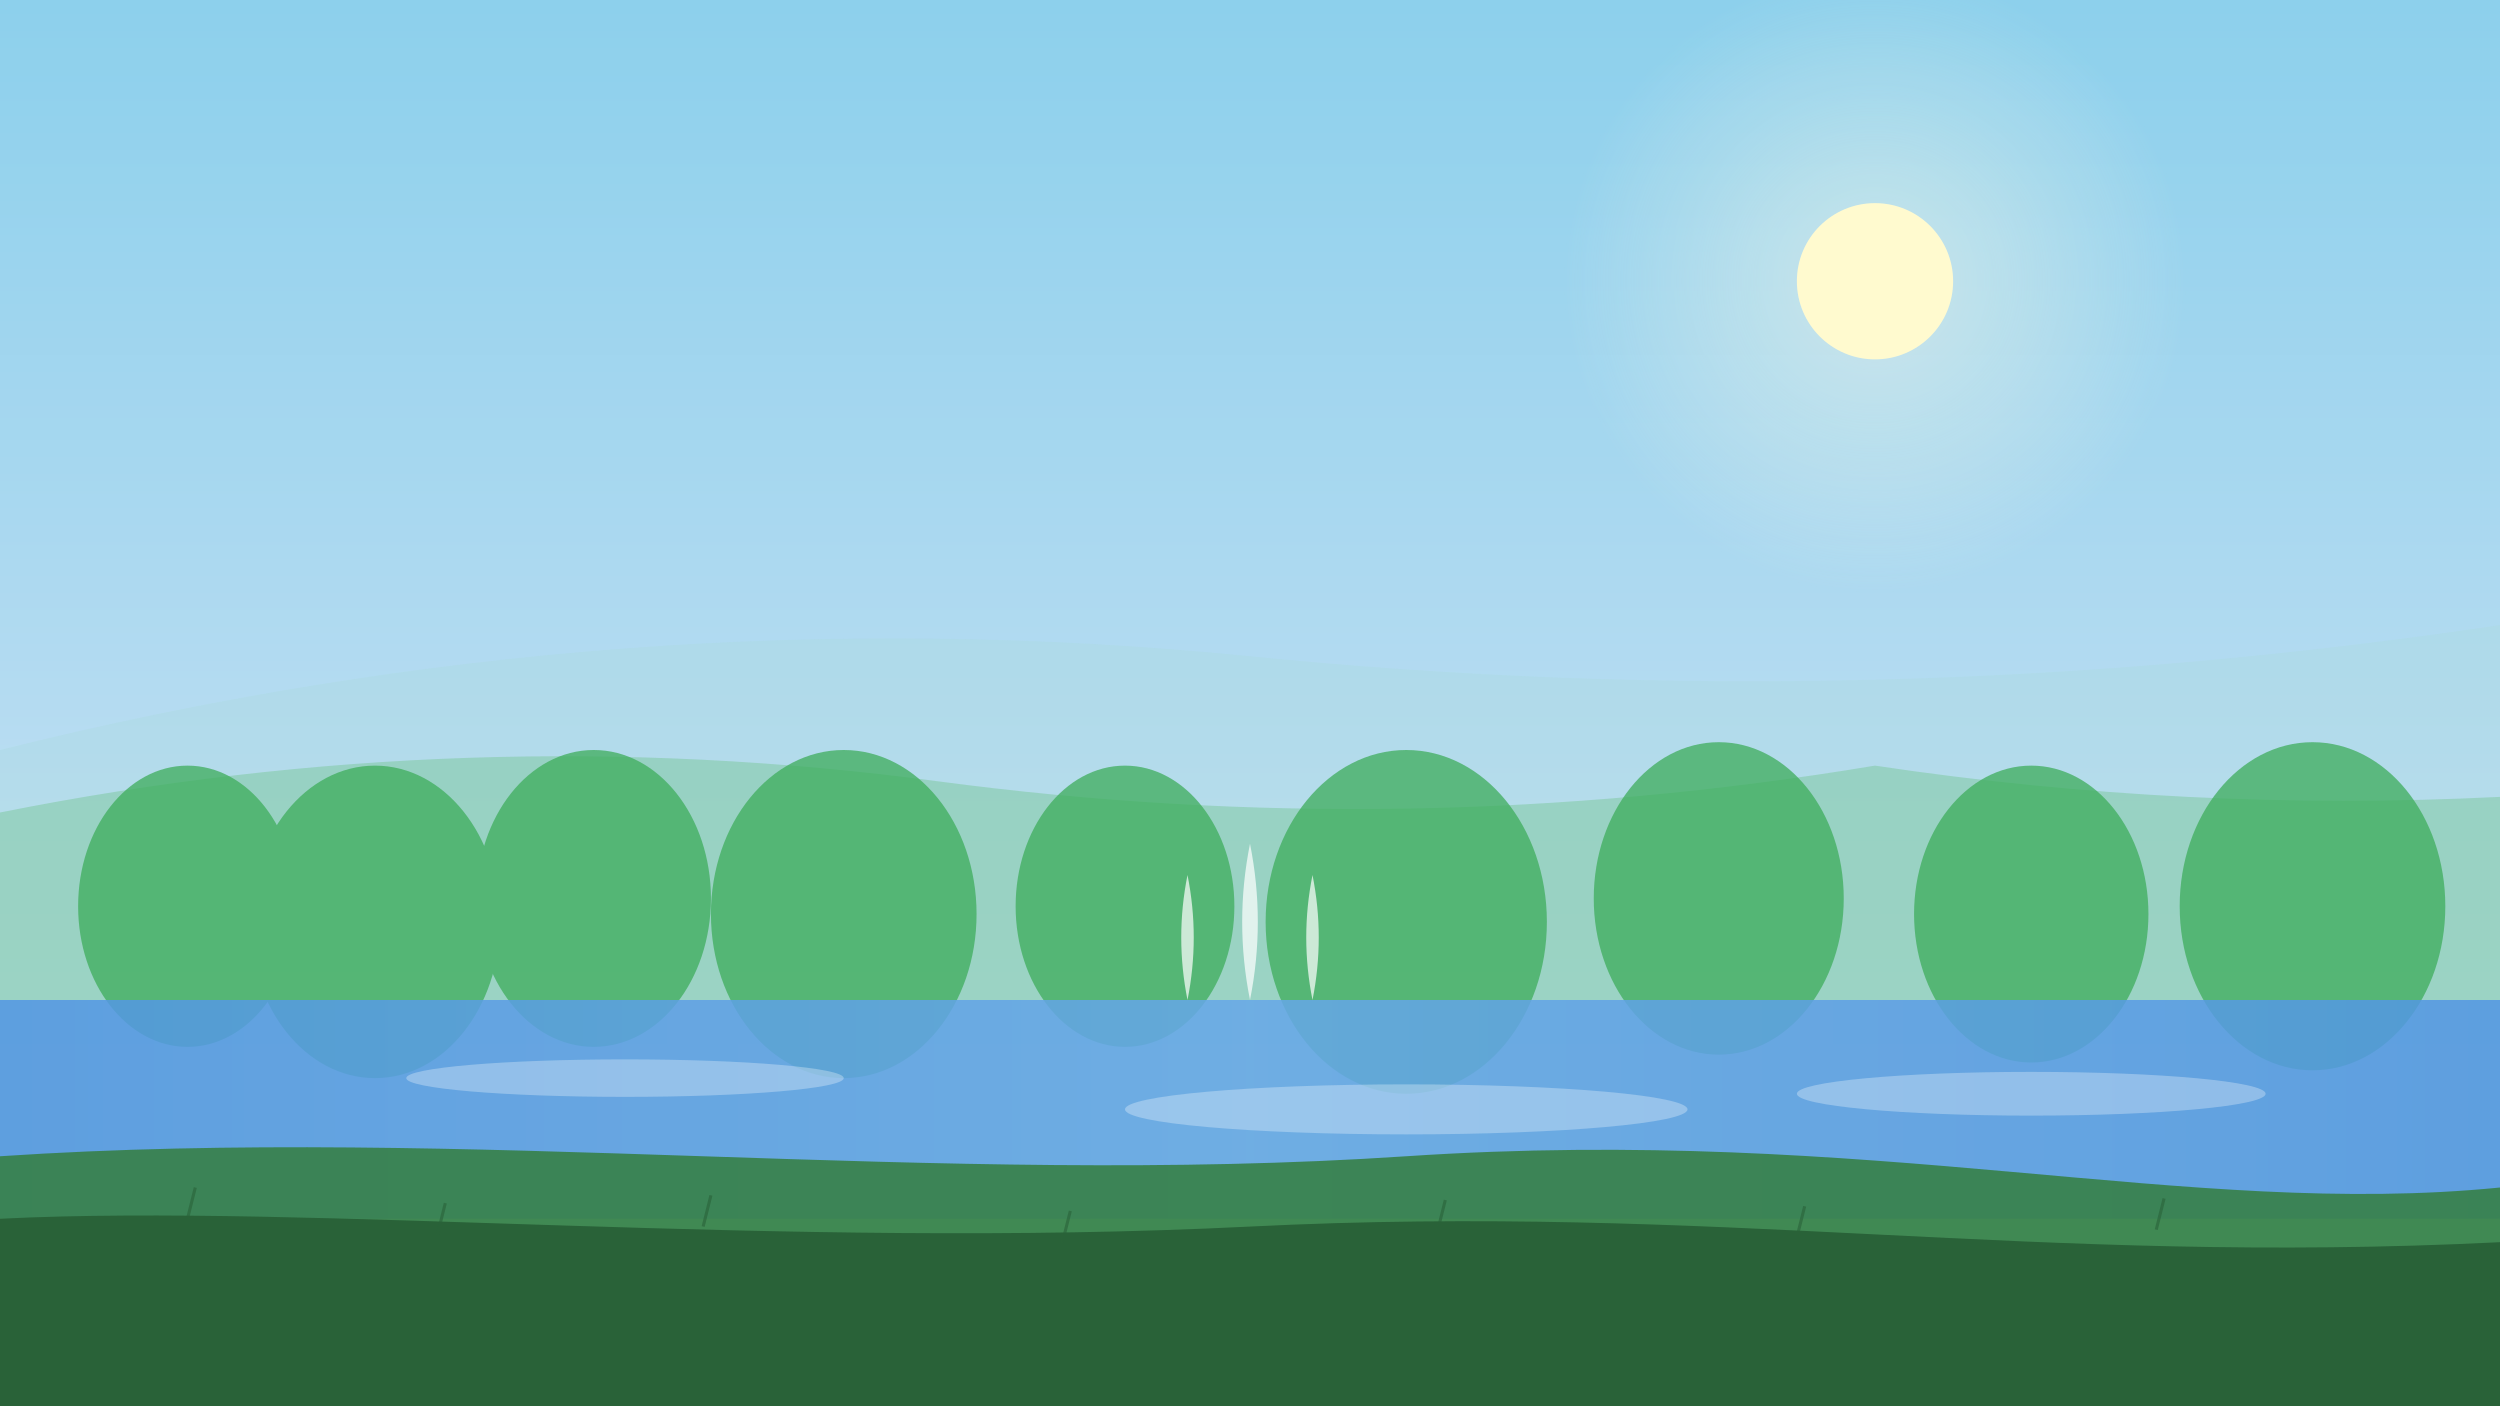 <?xml version="1.0" encoding="UTF-8"?>
<svg width="1600" height="900" viewBox="0 0 1600 900" xmlns="http://www.w3.org/2000/svg">
  <defs>
    <linearGradient id="sky-grad" x1="0" y1="0" x2="0" y2="1">
      <stop offset="0%" stop-color="#87ceeb"/>
      <stop offset="50%" stop-color="#b0d9f0"/>
      <stop offset="100%" stop-color="#e0f2ff"/>
    </linearGradient>
    <linearGradient id="water-grad" x1="0" y1="0" x2="1" y2="0">
      <stop offset="0%" stop-color="#4a90e2"/>
      <stop offset="50%" stop-color="#5fa3e8"/>
      <stop offset="100%" stop-color="#4a90e2"/>
    </linearGradient>
    <radialGradient id="sun-glow">
      <stop offset="0%" stop-color="#fff9e6" stop-opacity="0.8"/>
      <stop offset="100%" stop-color="#fff9e6" stop-opacity="0"/>
    </radialGradient>
    <filter id="blur-soft">
      <feGaussianBlur in="SourceGraphic" stdDeviation="2"/>
    </filter>
    <filter id="glow">
      <feGaussianBlur stdDeviation="4" result="coloredBlur"/>
      <feMerge>
        <feMergeNode in="coloredBlur"/>
        <feMergeNode in="SourceGraphic"/>
      </feMerge>
    </filter>
  </defs>

  <!-- Sky with gradient -->
  <rect width="1600" height="900" fill="url(#sky-grad)"/>

  <!-- Sun glow -->
  <circle cx="1200" cy="180" r="200" fill="url(#sun-glow)" opacity="0.6"/>
  <circle cx="1200" cy="180" r="50" fill="#fffacd" filter="url(#glow)"/>

  <!-- Distant mountains with depth -->
  <g opacity="0.4" filter="url(#blur-soft)">
    <path d="M0 480 Q400 380 800 420 Q1200 460 1600 400 L1600 900 L0 900 Z" fill="#a7d8de"/>
  </g>

  <!-- Mid-distance hills -->
  <g opacity="0.6">
    <path d="M0 520 Q300 460 600 500 Q900 540 1200 490 Q1400 520 1600 510 L1600 900 L0 900 Z" fill="#7ec8a3"/>
  </g>

  <!-- Tree line (far) -->
  <g fill="#34a853" opacity="0.75">
    <ellipse cx="120" cy="580" rx="70" ry="90"/>
    <ellipse cx="240" cy="590" rx="80" ry="100"/>
    <ellipse cx="380" cy="575" rx="75" ry="95"/>
    <ellipse cx="540" cy="585" rx="85" ry="105"/>
    <ellipse cx="720" cy="580" rx="70" ry="90"/>
    <ellipse cx="900" cy="590" rx="90" ry="110"/>
    <ellipse cx="1100" cy="575" rx="80" ry="100"/>
    <ellipse cx="1300" cy="585" rx="75" ry="95"/>
    <ellipse cx="1480" cy="580" rx="85" ry="105"/>
  </g>

  <!-- Water with reflections -->
  <rect x="0" y="640" width="1600" height="140" fill="url(#water-grad)" opacity="0.85"/>
  
  <!-- Water highlights (animated ripples) -->
  <g fill="#ffffff" opacity="0.3">
    <ellipse cx="400" cy="690" rx="140" ry="12">
      <animate attributeName="rx" values="140;160;140" dur="3s" repeatCount="indefinite"/>
      <animate attributeName="opacity" values="0.3;0.5;0.3" dur="3s" repeatCount="indefinite"/>
    </ellipse>
    <ellipse cx="900" cy="710" rx="180" ry="16">
      <animate attributeName="rx" values="180;200;180" dur="4s" repeatCount="indefinite"/>
      <animate attributeName="opacity" values="0.3;0.5;0.3" dur="4s" repeatCount="indefinite"/>
    </ellipse>
    <ellipse cx="1300" cy="700" rx="150" ry="14">
      <animate attributeName="rx" values="150;170;150" dur="3.5s" repeatCount="indefinite"/>
      <animate attributeName="opacity" values="0.3;0.5;0.3" dur="3.5s" repeatCount="indefinite"/>
    </ellipse>
  </g>

  <!-- Fountain spray -->
  <g fill="#ffffff" opacity="0.7" filter="url(#glow)">
    <path d="M800 640 q-10-50 0-100 q10 50 0 100 Z">
      <animateTransform attributeName="transform" type="scale" values="1;1.1;1" dur="1.5s" repeatCount="indefinite"/>
    </path>
    <path d="M840 640 q-8-40 0-80 q8 40 0 80 Z">
      <animateTransform attributeName="transform" type="scale" values="1;1.15;1" dur="1.3s" repeatCount="indefinite"/>
    </path>
    <path d="M760 640 q-8-40 0-80 q8 40 0 80 Z">
      <animateTransform attributeName="transform" type="scale" values="1;1.12;1" dur="1.4s" repeatCount="indefinite"/>
    </path>
  </g>

  <!-- Foreground grass with texture -->
  <g>
    <path d="M0 740 C300 720 600 760 900 740 C1200 720 1400 780 1600 760 L1600 900 L0 900 Z" fill="#2d7a3e" opacity="0.9"/>
    <path d="M0 780 C200 770 500 800 800 785 C1100 770 1300 810 1600 795 L1600 900 L0 900 Z" fill="#1e5a2e"/>
  </g>

  <!-- Grass blades (detail) -->
  <g stroke="#1e5a2e" stroke-width="2" opacity="0.6">
    <line x1="120" y1="780" x2="125" y2="760"/>
    <line x1="280" y1="790" x2="285" y2="770"/>
    <line x1="450" y1="785" x2="455" y2="765"/>
    <line x1="680" y1="795" x2="685" y2="775"/>
    <line x1="920" y1="788" x2="925" y2="768"/>
    <line x1="1150" y1="792" x2="1155" y2="772"/>
    <line x1="1380" y1="787" x2="1385" y2="767"/>
  </g>

  <!-- Mist/fog overlay -->
  <rect width="1600" height="900" fill="#ffffff" opacity="0.05"/>
</svg>
